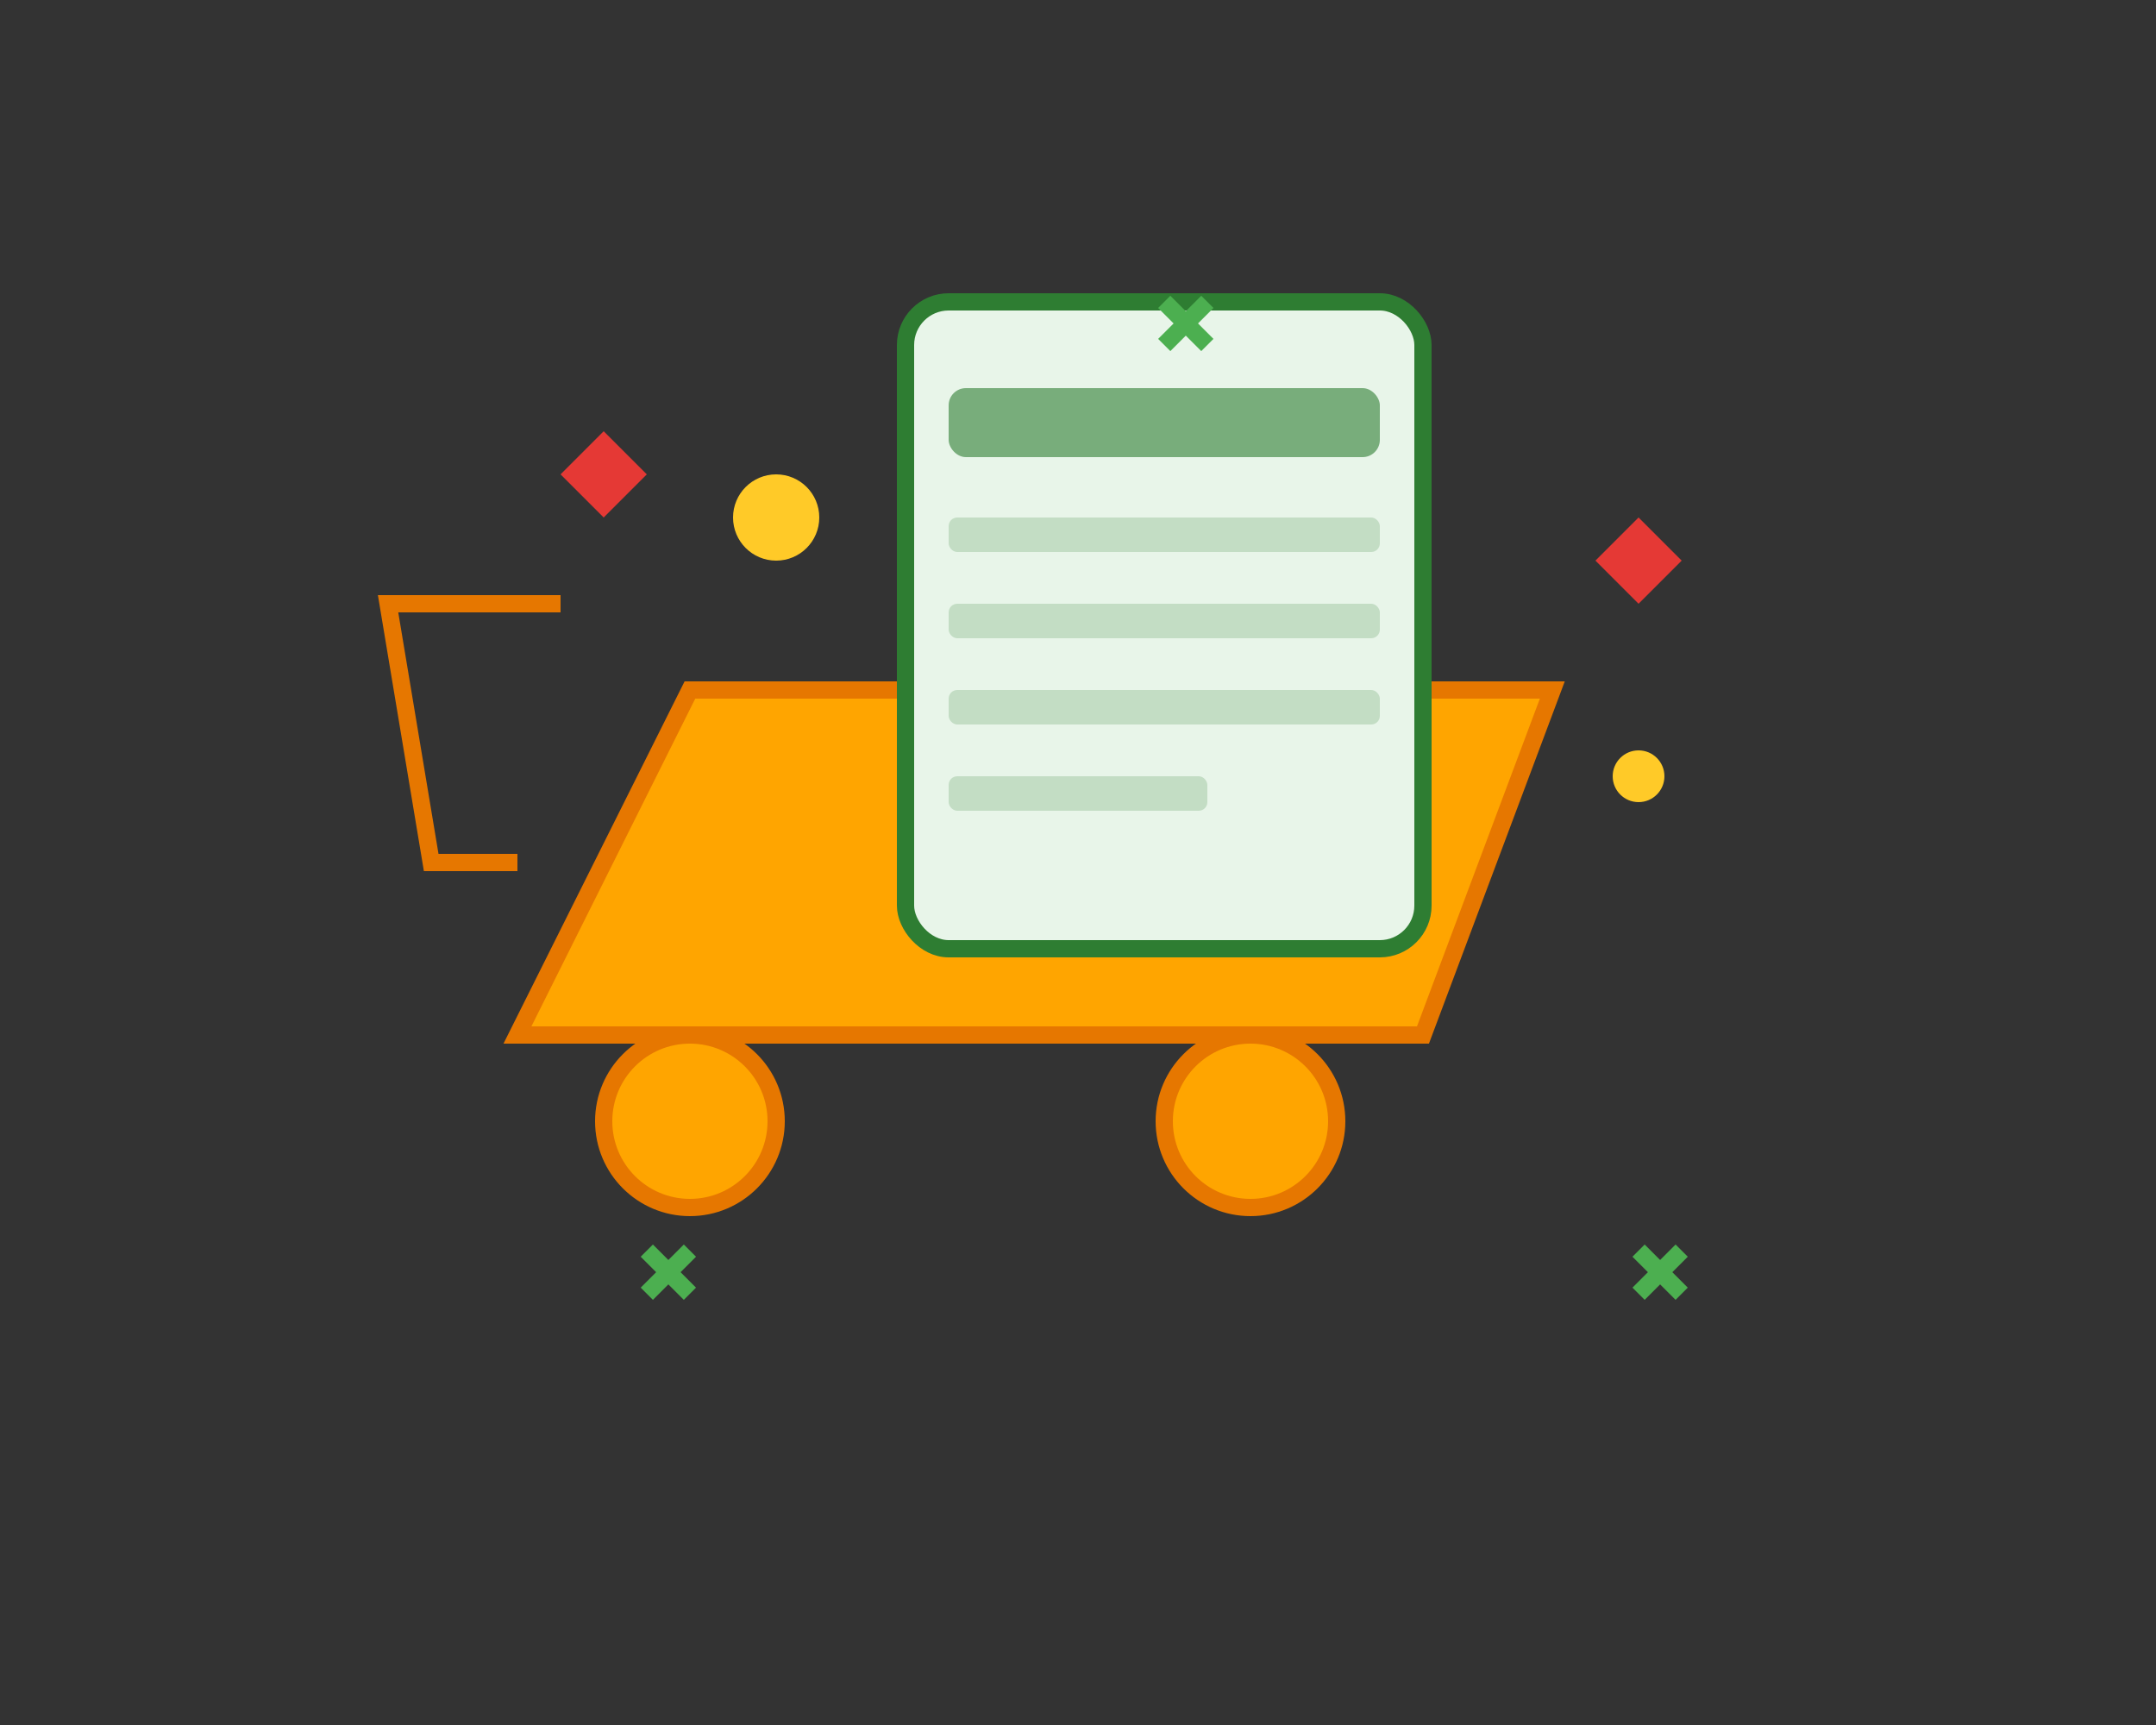 <svg xmlns="http://www.w3.org/2000/svg" viewBox="0 0 250 200">
  <rect x="0" y="0" width="250" height="200" fill="#333333" stroke="none"/>
  <!-- Xe đẩy -->
  <path d="M60,120 L80,80 L180,80 L165,120 Z" fill="#ffa500" stroke="#e67700" stroke-width="2" />
  <!-- Bánh xe đẩy trái -->
  <circle cx="80" cy="130" r="10" fill="#ffa500" stroke="#e67700" stroke-width="2" />
  <!-- Bánh xe đẩy phải -->
  <circle cx="145" cy="130" r="10" fill="#ffa500" stroke="#e67700" stroke-width="2" />
  <!-- Tay cầm giỏ -->
  <path d="M60,100 L50,100 L45,70 L65,70" fill="none" stroke="#e67700" stroke-width="2" />
  
  <!-- Clipboard (Giấy tờ đơn hàng) -->
  <rect x="105" y="35" width="60" height="75" rx="5" fill="#e8f5e9" stroke="#2e7d32" stroke-width="2" />
  <rect x="110" y="45" width="50" height="8" rx="2" fill="#2e7d32" opacity="0.6" />
  <rect x="110" y="60" width="50" height="4" rx="1" fill="#2e7d32" opacity="0.2" />
  <rect x="110" y="70" width="50" height="4" rx="1" fill="#2e7d32" opacity="0.2" />
  <rect x="110" y="80" width="50" height="4" rx="1" fill="#2e7d32" opacity="0.2" />
  <rect x="110" y="90" width="30" height="4" rx="1" fill="#2e7d32" opacity="0.2" />
  
  <!-- Hiệu ứng trang trí -->
  <circle cx="90" cy="60" r="5" fill="#ffca28" />
  <circle cx="190" cy="90" r="3" fill="#ffca28" />
  <path d="M190,60 L195,65 L190,70 L185,65 Z" fill="#e53935" />
  <path d="M70,50 L75,55 L70,60 L65,55 Z" fill="#e53935" />
  
  <!-- Hiệu ứng vẽ gạch ngang -->
  <path d="M190,150 L195,145 M190,145 L195,150" stroke="#4caf50" stroke-width="2" />
  <path d="M75,150 L80,145 M75,145 L80,150" stroke="#4caf50" stroke-width="2" />
  <path d="M135,40 L140,35 M135,35 L140,40" stroke="#4caf50" stroke-width="2" />
</svg>